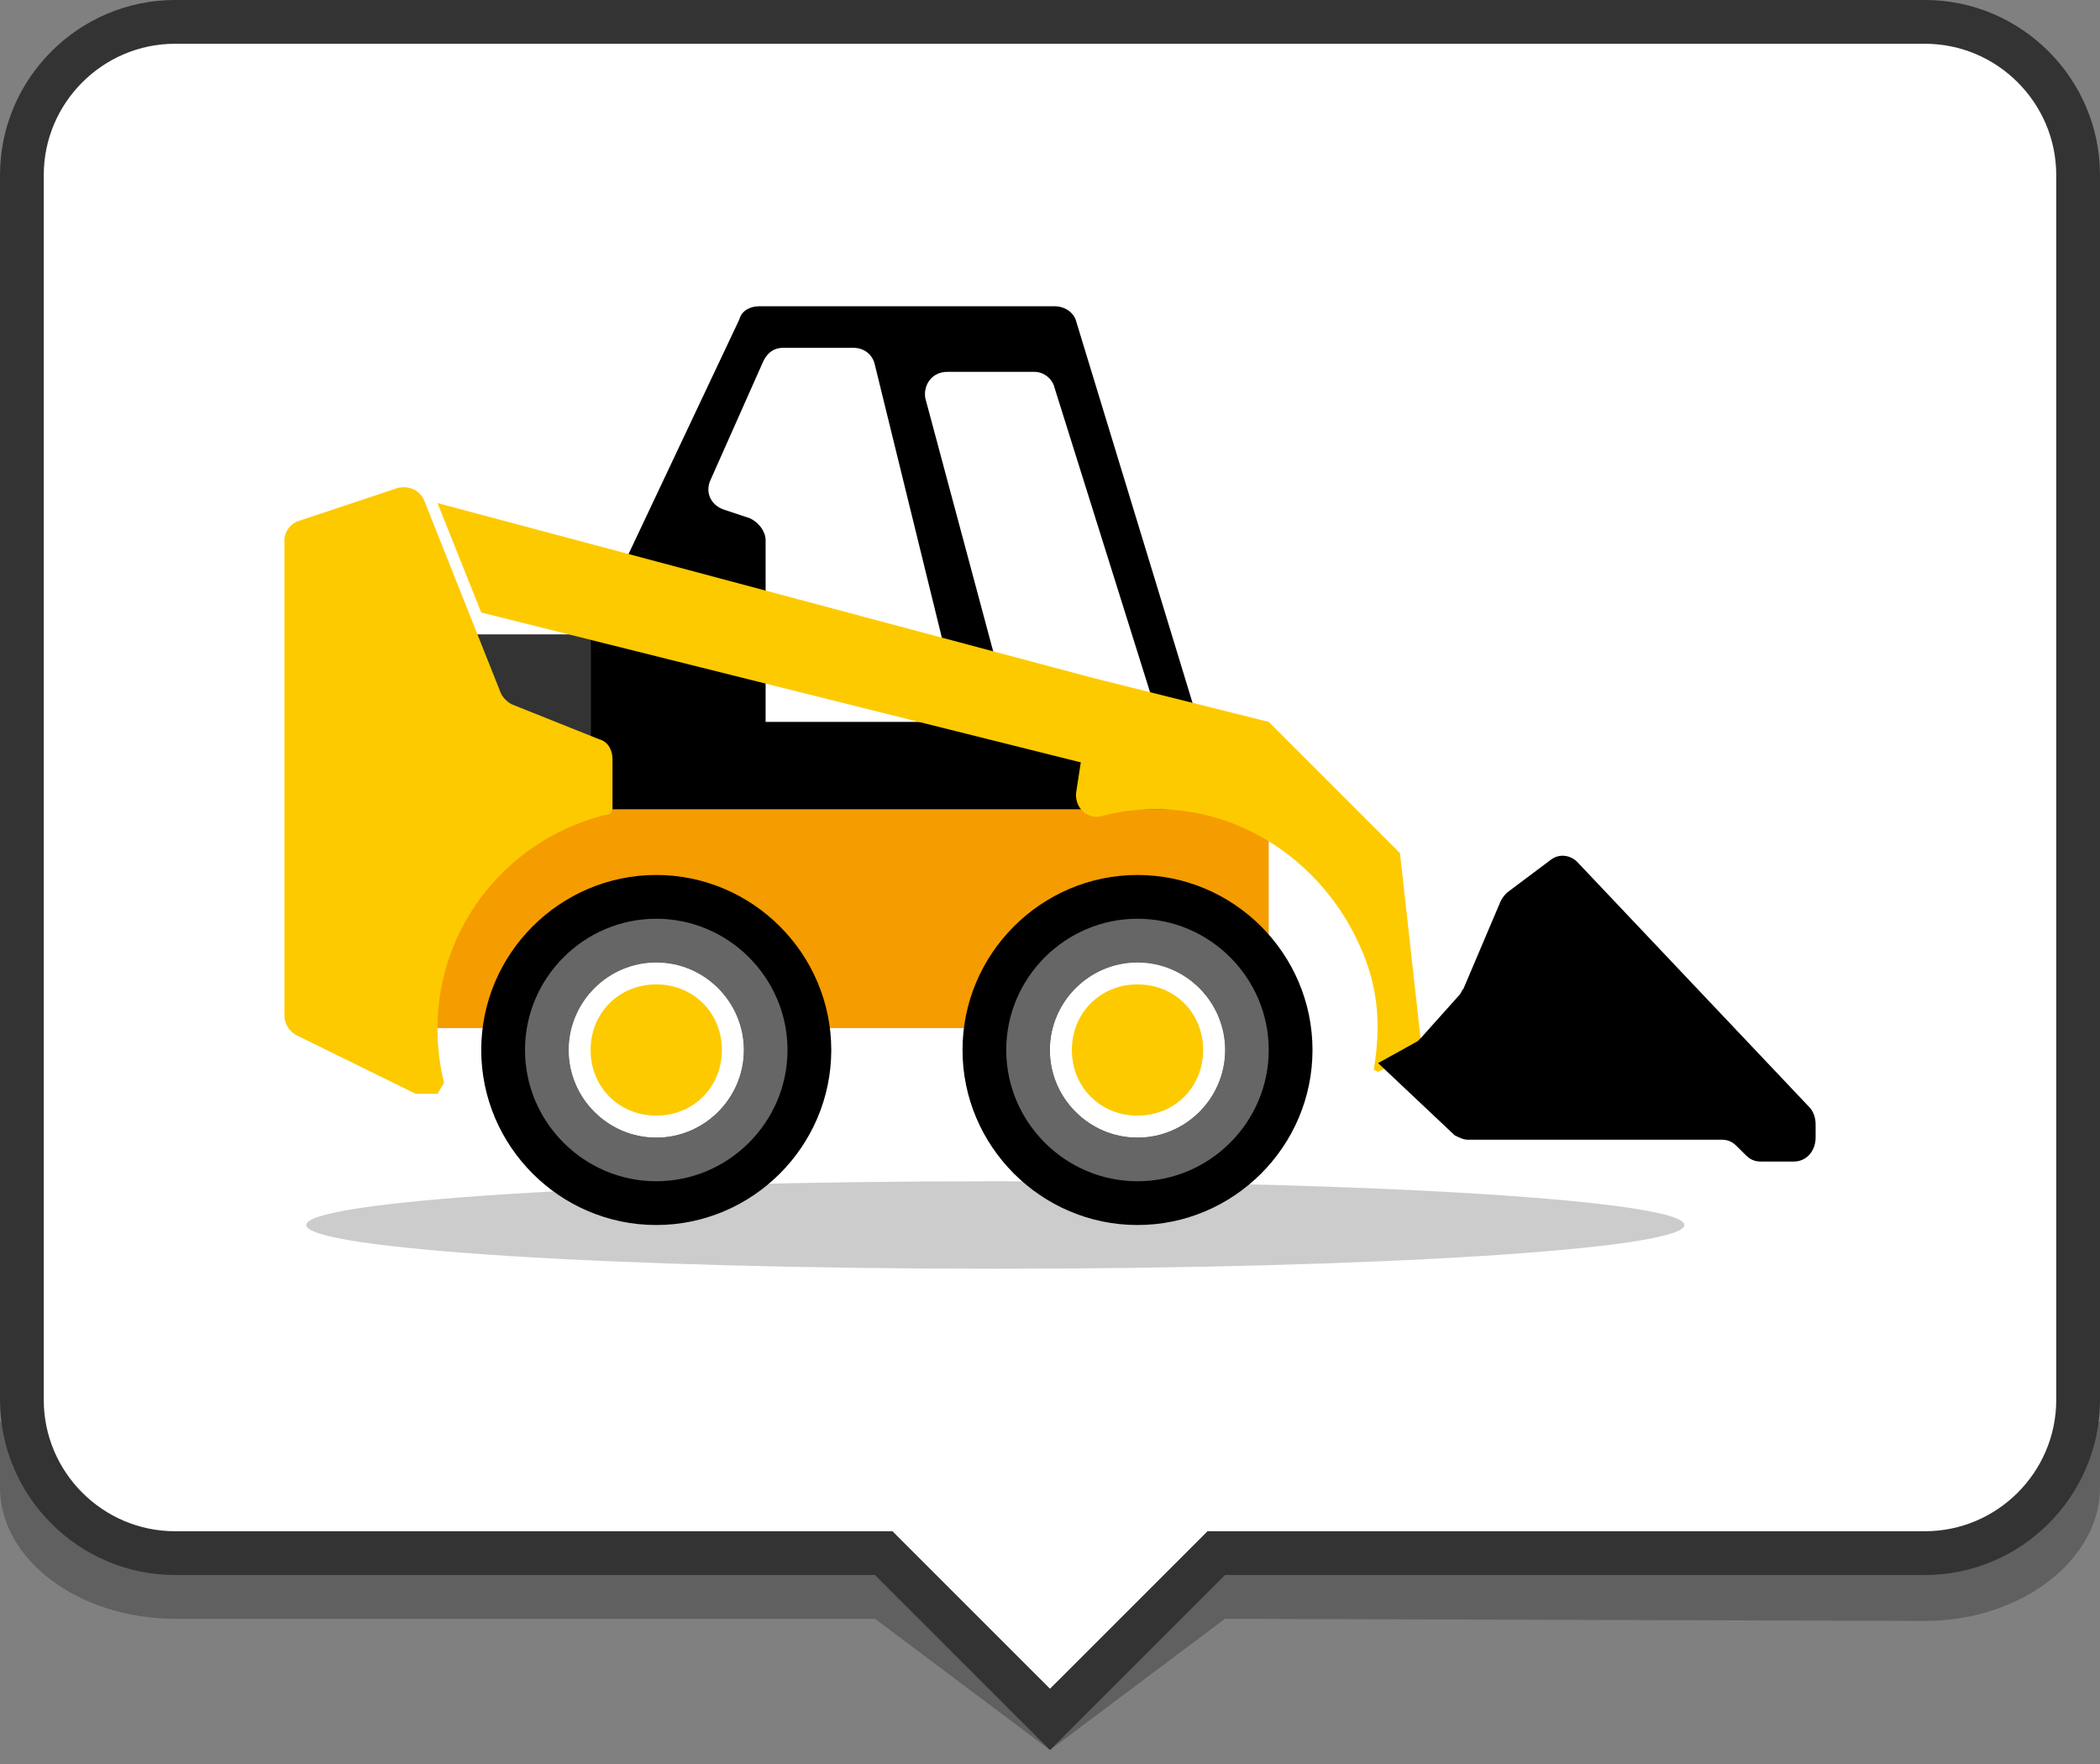 <svg width="50" height="42" viewBox="0 0 50 42" fill="none" xmlns="http://www.w3.org/2000/svg">
<rect x="0" y="0" width="50" height="42" fill="#808080" stroke="none"/>
<g clip-path="url(#clip0_101_210)">
<g opacity="0.25">
<path d="M0 33.854V35.417C0 37.135 1.875 38.542 4.167 38.542H20.833L25 41.667L29.167 38.542L45.833 38.594C48.125 38.594 50 37.135 50 35.417V33.854H0Z" fill="black"/>
</g>
<path d="M21.042 36.979H4.167C2.135 36.979 0.521 35.365 0.521 33.333V4.167C0.521 2.135 2.135 0.521 4.167 0.521H45.833C47.865 0.521 49.479 2.135 49.479 4.167V33.333C49.479 35.365 47.865 36.979 45.833 36.979H28.958L25 40.938L21.042 36.979Z" fill="white"/>
<path d="M45.833 1.042C47.552 1.042 48.958 2.448 48.958 4.167V6.25V31.25V33.333C48.958 35.052 47.552 36.458 45.833 36.458H29.167H28.75L28.438 36.771L25 40.208L21.562 36.771L21.25 36.458H20.833H4.167C2.448 36.458 1.042 35.052 1.042 33.333V31.25V6.25V4.167C1.042 2.448 2.448 1.042 4.167 1.042H45.833ZM45.833 0H4.167C1.875 0 0 1.875 0 4.167V6.25V31.25V33.333C0 35.625 1.875 37.5 4.167 37.5H20.833L25 41.667L29.167 37.5H45.833C48.125 37.5 50 35.625 50 33.333V31.25V6.25V4.167C50 1.875 48.125 0 45.833 0Z" fill="#333333"/>
<path d="M23.698 30.208C32.759 30.208 40.104 29.742 40.104 29.167C40.104 28.591 32.759 28.125 23.698 28.125C14.637 28.125 7.292 28.591 7.292 29.167C7.292 29.742 14.637 30.208 23.698 30.208Z" fill="#CCCCCC"/>
<path d="M30.208 19.271H9.896V24.479H30.208V19.271Z" fill="#F59C00"/>
<path d="M14.062 15.104H10.938V19.271H14.062V15.104Z" fill="#333333"/>
<path d="M25.104 7.292H18.073C17.865 7.292 17.656 7.396 17.604 7.604L14.062 15.104V19.271H29.167L25.625 7.656C25.573 7.448 25.365 7.292 25.104 7.292ZM18.229 17.188V12.865C18.229 12.656 18.073 12.448 17.865 12.344L17.24 12.135C16.927 12.031 16.771 11.719 16.927 11.406L18.177 8.594C18.281 8.385 18.438 8.281 18.646 8.281H20.312C20.573 8.281 20.781 8.438 20.833 8.698L22.917 17.188H18.229ZM22.552 8.854H24.635C24.844 8.854 25.052 9.01 25.104 9.219L27.604 17.188L23.958 16.667L22.031 9.479C21.979 9.167 22.188 8.854 22.552 8.854Z" fill="black"/>
<path d="M27.083 20.833C24.792 20.833 22.917 22.708 22.917 25C22.917 27.292 24.792 29.167 27.083 29.167C29.375 29.167 31.25 27.292 31.25 25C31.25 22.708 29.375 20.833 27.083 20.833ZM27.083 27.083C25.938 27.083 25 26.146 25 25C25 23.854 25.938 22.917 27.083 22.917C28.229 22.917 29.167 23.854 29.167 25C29.167 26.146 28.229 27.083 27.083 27.083Z" fill="black"/>
<path d="M15.625 20.833C13.333 20.833 11.458 22.708 11.458 25C11.458 27.292 13.333 29.167 15.625 29.167C17.917 29.167 19.792 27.292 19.792 25C19.792 22.708 17.917 20.833 15.625 20.833ZM15.625 27.083C14.479 27.083 13.542 26.146 13.542 25C13.542 23.854 14.479 22.917 15.625 22.917C16.771 22.917 17.708 23.854 17.708 25C17.708 26.146 16.771 27.083 15.625 27.083Z" fill="black"/>
<path d="M15.625 22.917C16.771 22.917 17.708 23.854 17.708 25C17.708 26.146 16.771 27.083 15.625 27.083C14.479 27.083 13.542 26.146 13.542 25C13.542 23.854 14.479 22.917 15.625 22.917ZM15.625 21.875C13.906 21.875 12.5 23.281 12.5 25C12.5 26.719 13.906 28.125 15.625 28.125C17.344 28.125 18.75 26.719 18.75 25C18.75 23.281 17.344 21.875 15.625 21.875Z" fill="#666666"/>
<path d="M27.083 22.917C28.229 22.917 29.167 23.854 29.167 25C29.167 26.146 28.229 27.083 27.083 27.083C25.938 27.083 25 26.146 25 25C25 23.854 25.938 22.917 27.083 22.917ZM27.083 21.875C25.365 21.875 23.958 23.281 23.958 25C23.958 26.719 25.365 28.125 27.083 28.125C28.802 28.125 30.208 26.719 30.208 25C30.208 23.281 28.802 21.875 27.083 21.875Z" fill="#666666"/>
<path d="M27.083 22.917C25.938 22.917 25 23.854 25 25C25 26.146 25.938 27.083 27.083 27.083C28.229 27.083 29.167 26.146 29.167 25C29.167 23.854 28.229 22.917 27.083 22.917Z" fill="white"/>
<path d="M27.083 23.438C26.198 23.438 25.521 24.115 25.521 25C25.521 25.885 26.198 26.562 27.083 26.562C27.969 26.562 28.646 25.885 28.646 25C28.646 24.115 27.969 23.438 27.083 23.438Z" fill="#FDCA00"/>
<path d="M15.625 22.917C14.479 22.917 13.542 23.854 13.542 25C13.542 26.146 14.479 27.083 15.625 27.083C16.771 27.083 17.708 26.146 17.708 25C17.708 23.854 16.771 22.917 15.625 22.917Z" fill="white"/>
<path d="M15.625 23.438C14.74 23.438 14.062 24.115 14.062 25C14.062 25.885 14.74 26.562 15.625 26.562C16.51 26.562 17.188 25.885 17.188 25C17.188 24.115 16.51 23.438 15.625 23.438Z" fill="#FDCA00"/>
<path d="M10.417 24.479C10.417 21.979 12.188 19.896 14.531 19.375L14.583 19.271V18.073C14.583 17.865 14.479 17.656 14.271 17.604L12.188 16.771C12.083 16.719 11.979 16.615 11.927 16.51L10.104 11.927C10 11.667 9.74 11.562 9.479 11.615L7.135 12.396C6.927 12.448 6.771 12.656 6.771 12.865V24.167C6.771 24.375 6.875 24.531 7.031 24.635L9.896 26.042H10.417L10.573 25.781C10.469 25.365 10.417 24.948 10.417 24.479Z" fill="#FDCA00"/>
<path d="M10.417 11.979L11.458 14.583L26.042 18.229V16.146L10.417 11.979Z" fill="#FDCA00"/>
<path d="M33.333 20.312L30.208 17.188L26.042 16.146L25.625 18.854C25.573 19.219 25.885 19.531 26.25 19.427C26.615 19.323 27.031 19.271 27.448 19.271C29.531 19.219 31.458 20.521 32.344 22.448C32.865 23.542 32.865 24.531 32.708 25.469L32.812 25.521L33.854 25L33.333 20.312Z" fill="#FDCA00"/>
<path d="M33.854 24.688L34.74 23.698C34.792 23.646 34.792 23.594 34.844 23.542L35.729 21.458C35.781 21.354 35.833 21.302 35.885 21.25L36.927 20.469C37.135 20.312 37.396 20.365 37.552 20.521L43.073 26.354C43.177 26.458 43.229 26.615 43.229 26.771V27.083C43.229 27.396 43.021 27.656 42.708 27.656H41.927C41.771 27.656 41.667 27.604 41.562 27.5L41.354 27.292C41.25 27.188 41.146 27.136 40.99 27.136H34.948C34.844 27.136 34.74 27.083 34.635 27.031L32.812 25.312L33.75 24.792C33.802 24.74 33.802 24.74 33.854 24.688Z" fill="black"/>
</g>
<defs>
<clipPath id="clip0_101_210">
<rect width="50" height="41.667" fill="white"/>
</clipPath>
</defs>
</svg>
